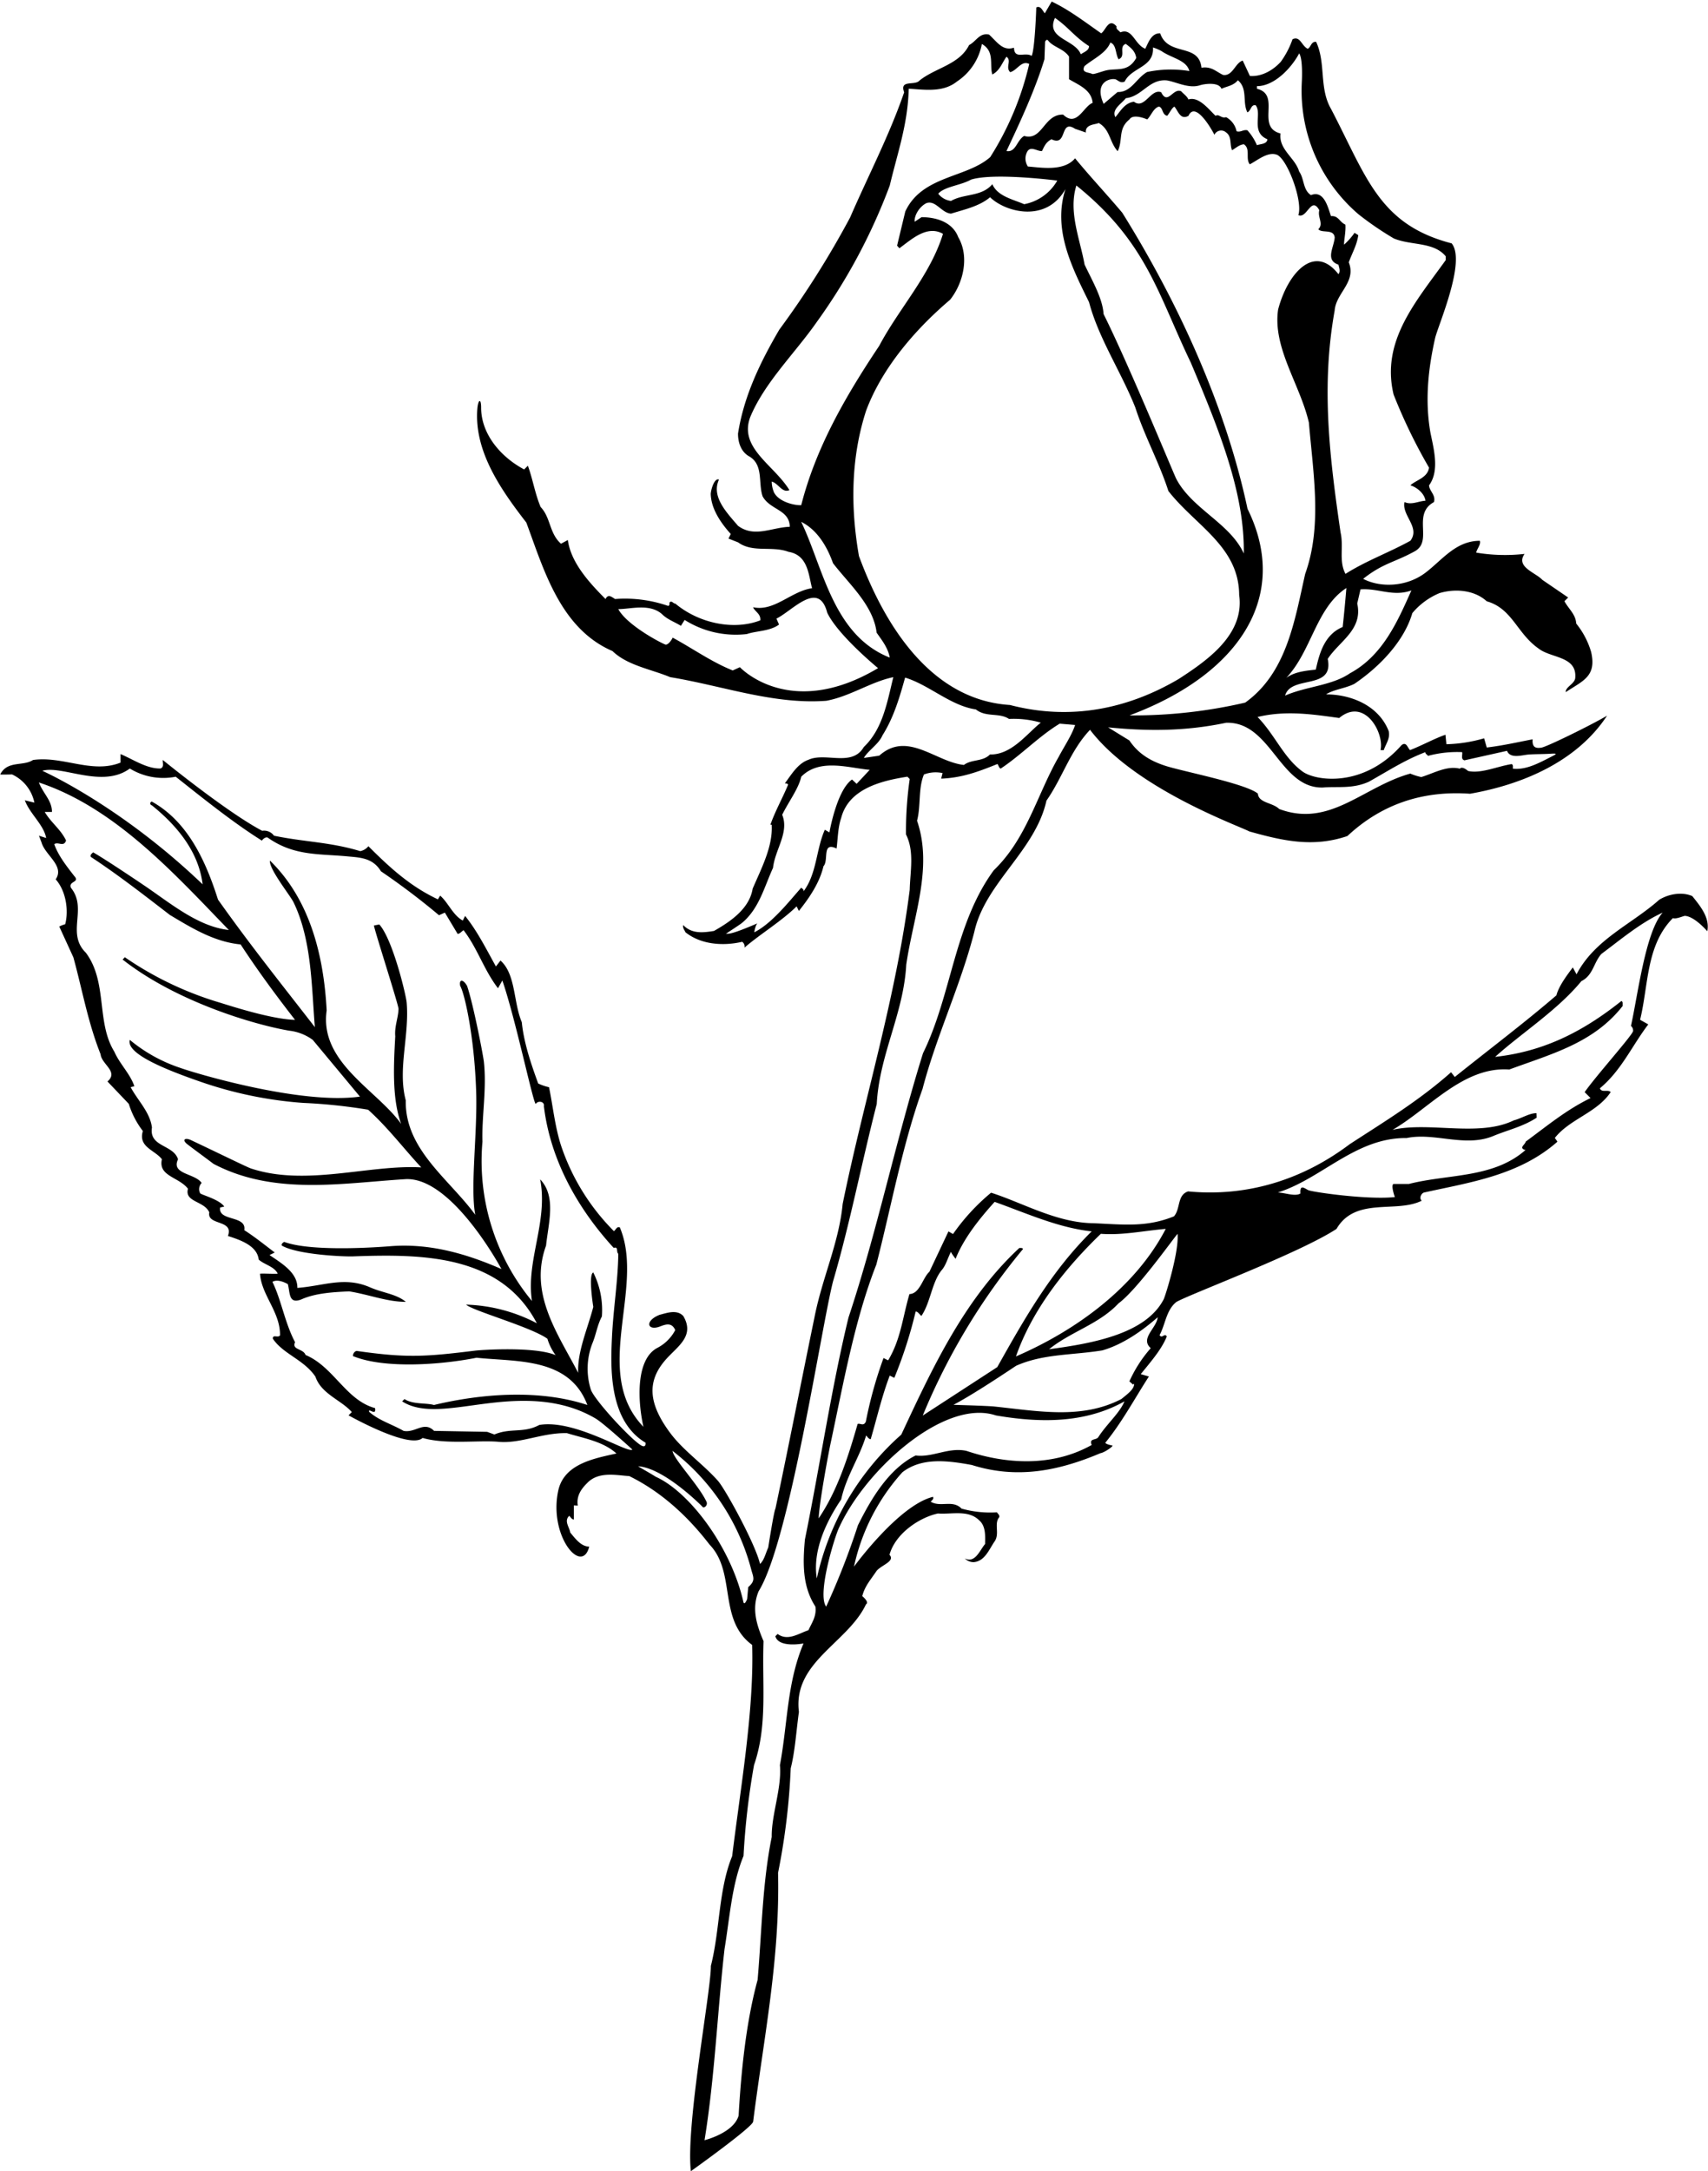 <?xml version="1.0"?>
<svg xmlns="http://www.w3.org/2000/svg" id="Layer_1" data-name="Layer 1" viewBox="0 0 458.49 581.95" width="458" height="582"><path d="M495,344.68c-2.81-1.23-6.42-.53-8.88,1-7.4,6.6-17.25,10.56-22.18,20l-1-1.85c-1.5,2-3.78,5-4.4,7.49-8.71,7.48-17.95,14.43-27.28,21.91l-1-1.27c-8.62,7.66-18.15,13.41-27.21,19.31-12.85,9.68-27.72,14.17-43.38,12.67-3,1-2,4.66-3.79,6.69-7.39,3-13.55,2.2-21.56,1.85-9.94-.09-19.18-5.55-27.54-8.19a55.79,55.79,0,0,0-10.21,11.09l-1.23-.7-5.11,10.82c-1.84,1.67-2.55,5.9-5.36,6-1.85,6.25-2.29,12.06-5.72,17.78l-1.24-.62a112.58,112.58,0,0,0-4.75,17.08c-.61,1.32-1.49.35-2.2.61-2.46,8.54-5.37,17.87-10.47,25.35.26-4.93,2.82-18.33,3.13-19.75,3.53-16.48,6.53-33.54,12.36-48.37,4.05-15.75,6.95-31.94,12.41-47.16,3.69-14.17,10.2-27.72,13.9-42.16,2.9-13.11,16.37-21.73,19.36-35.2,4.31-6.16,6.42-13.46,11.7-19,12,15.79,39.78,25.69,42.77,27.28,8.8,2.46,17,4.4,26.31,1.23,9.33-8.71,20.42-12.23,32.92-11.35,14.08-2.47,28.69-8.63,36.78-20.95-4.49,2.64-16.2,8.37-17.64,8.58s-2.51,0-2.34-2.24c-4.57.88-7.92,1.67-12.31,2.2l-.71-2.47a39.77,39.77,0,0,1-10.12,1.59l-.26-2.55c-3,1.05-6.34,2.9-9.51,4.13-.7-.7-1-2.37-2.29-1.32-10.22,11.57-23.11,9.6-26.57,7.06-5.12-3.76-7.3-9.72-12.06-14.63,7.66-1.84,14.87-.7,21.91.27,6.81-5.67,12.15,4,11.09,8.62h.88c.53-1.67,1.76-3.08,1.32-5.1-2.72-6.95-10.21-9.86-16.81-9.86,2-1.32,5.11-1.58,7.57-2.81,6.78-4.58,13.38-11.44,15.58-19a19,19,0,0,1,7.3-5.37c4.14-1.23,9.33-.88,12.68,2.2,6.86,1.94,8.09,8.62,13.9,12.67,3.34,2.64,10.38,2,9.85,7.92-.17,1.59-2.63,2.38-2.55,3.79,4.57-3.05,8.34-4.17,6.82-10.77a21.86,21.86,0,0,0-4-7.63c-.18-2.55-1.94-3.78-3.17-6l1-1-6.95-4.75c-1.76-1.94-7.22-3.43-4.75-6.95a46.84,46.84,0,0,1-13-.35c.26-1.06,1.32-2.2,1-3.17-6.45,0-10.11,5.15-14.57,8.54-5.25,4-12.37,4-16.76,1.67,5.43-4.28,8.32-4.34,13.85-7.39,5-2.74-.83-9.93,5.16-13.21.53-1.93-1.23-2.9-1.32-4.49,2.9-3.95,1.23-9.85.35-14.25-1.5-8.65-.55-17.13,1.27-25.23.73-3.27,8.41-20.62,4.45-25.46-19.52-5.06-22.84-17.81-32.38-36.08-3.26-5.63-1.32-12.23-4-18-1.41-.18-1.41,1.58-2.29,1.85-1.67-.88-2-3.52-4.05-2.55a23.46,23.46,0,0,1-3.17,6.07c-2.28,2.46-5.28,4-8.27,3.78l-1.93-4.13c-2,.61-2.66,4.13-5.15,3.87-.36,0-2.27-1.33-3-1.6a4.9,4.9,0,0,0-2.92-.34c-.71-6.77-8.89-2.9-11.09-9.24-2.38-.09-3.17,2.55-4,4.14-2.9-1.15-3.43-5.72-6.69-4.4-.35-.53-1.23-.79-1-1.59-2.12-2.46-2.91,1.06-4.14,1.85-4.31-3-8.62-6.33-13.29-8.53l-1.85,3.16c-.7-.88-1.14-2.11-2.28-1.58,0,0-.36,11.09-1.24,13-1.84-1.14-4.66,1.06-4.75-2.2-3,1-4.49-1.49-6.69-3.52-2.64-.52-3.34,1.76-5.36,2.82-2.64,5.28-9,6.07-13.29,9.5-1.23,1.5-5.46-.35-4.14,3.17-4,11.62-9.68,22.44-14.52,33.62a246,246,0,0,1-19,30.09c-5.1,8.72-9.5,17.78-11.08,27.9,0,2.38.79,4.75,2.81,6,4.14,2.2,2.55,7.21,3.79,10.82,2,3.7,7.21,3.52,7.3,8.18-4.93.18-9.5,3-13.9-.26-3.08-3.61-7.22-7.83-5.11-12.41-1.32-.53-2.24,3.08-2.21,3.95.14,3.9,2.64,7.63,5.38,10.66l-.62,1.23,2.56,1c4,2.9,9.06.88,13.55,2.55,5.28.88,5.37,6.25,6.33,9.77-5.63.79-10.12,6.34-15.84,5.1.53,1.24,2.12,1.76,1.94,3.52-7,2.73-16.37.88-22.79-4.48-.62,0-1-1-1.59-.27,0,.27.09.79-.35.88a35.29,35.29,0,0,0-14.25-1.85c-.88-.52-1.85-1.49-2.56,0-4.48-4.48-9.32-9.85-10.12-15.84l-1.84,1c-3.17-2.81-2.73-7-5.46-9.85-1.5-3.52-2.11-7.48-3.43-11.09l-1,1c-6.42-3.42-11.56-9.6-11.55-16.62,0-2.43-.75-2.24-1,.14-1,11.44,6.22,21.81,13.13,30.73,4.66,12.5,9.06,28.43,23.14,34.5,4,3.87,10.3,4.84,15.49,7,14,2.29,27.72,7.39,41.89,6.34,6.33-1.15,12-5.11,18-6.34-1.59,6.34-2.73,13.82-7.92,18.74-3.17,5.46-10.3,1.32-14.88,3.44-2.9,1-4.66,4.13-6.33,6.33.26,0,.79,0,.88.35-1.41,3.44-3.43,7-4.75,10.74h.35c.35,5.81-2.73,11.62-5.11,17.16-.88,5.37-5.89,8.8-10.38,11.35-2.82.44-5.9.88-8.27-1.58-.18.79.35,1.32.61,1.93,4.05,3.26,10,3.79,15.23,2.56a1.54,1.54,0,0,1,.61,1.58c3.79-3.34,10-7.13,14-11.09l.61,1.23c2.73-3.43,5.55-7.48,6.6-12,1.5-1.59-.53-6.69,3.52-4.75.35-2.73.35-5.64,1.23-8.19,2-7.83,10.74-10,17.78-11.09l.62.62a99,99,0,0,0-1,14.87c2.29,4.58,1.14,9.77,1,14.87-3.7,29.13-12.41,56.85-18,84.31-1,10.47-5.46,19.71-7.57,30.45-3.61,17.51-6.95,34.67-10.47,51.3-.44.79-1.94,10.47-1.94,10.47-.7,1.5-1.06,3.35-2.2,4.4-1.23-5.37-9.35-20.14-11.31-22.33-4-4.49-9.22-8.07-12.7-12.69-6.15-8.19-6.34-14.18-1.2-19.94,3.12-3.49,7.75-6.23,4.62-11.57-1.76-1.93-4.67-.74-6.34-.35-4.15,1.62-3.35,4.49.17,3.11,1.56-.61,3.09-1.06,4,1a11.33,11.33,0,0,1-4.75,4.75c-5.85,3-5.37,14.17-3.79,21.21-14.08-14.61.53-37.23-6.33-53.51-.8-.35-1.06.62-1.59,1a59,59,0,0,1-14.25-23.14c-1.59-5-2.12-10.39-3.17-15.49a13.89,13.89,0,0,1-2.91-1c-1.93-5.28-3.87-11-4.4-16.45-2.28-5.37-1.58-12.85-5.72-16.55l-1.23,1.59c-2.55-4.58-5-9.51-8.27-13.56l-.62,1.24c-2.64-1.41-3.87-4.76-6.07-6.69l-.61,1c-7.31-3.44-12.68-8.28-18.66-14.26a3.7,3.7,0,0,1-2.2,1.32c-8.1-2.46-15.14-2.46-23.14-4.14a3.28,3.28,0,0,0-3.17-1.32c-9.51-5-26.67-19-26.67-19-.09.79.44,1.84-.61,2.28-3.7.09-7.22-2.37-10.74-3.87v2.29c-7.66,3.08-15.49-1.85-23.5-.7-2.72,1.76-6.86.08-8.8,3.87.09.09,3.17,0,3.17,0a10.73,10.73,0,0,1,6,7.57l-2.56-.62c1.32,3.61,5.11,6.6,5.72,10.12l-1.93-.62.7,1.85c1,3.43,6.25,6.25,3.79,9.86,2.81,3.17,3.52,8.45,2.55,12.05a7.5,7.5,0,0,0-1.59.62l3.79,8.27c2.46,9,3.87,17.34,7.3,26,.27,2.73,4.93,4.67,1.85,7.31l5.72,6a23.29,23.29,0,0,0,3.78,7.3c-1.31,4.32,3.26,5.11,5.11,7.57-1.06,4.58,4.58,4.75,7,7.92-1,3.61,4.4,3.26,5.72,6.34-.7,3.61,6.69,1.85,5,6.33,3.25,1.06,7.83,2.56,8.27,6.34,1.41,1.32,4.22,1.85,5.1,3.78-1.32.09-3.52-.08-4.75,0,.35,5.72,5.46,10.3,5.37,16.55-.53.79-1.94-.35-1.94.88,2.73,4.13,8.36,5.63,11.44,10.21,1.59,4.66,6.87,6.24,9.77,9.5l-.88.88s16.37,9.24,19.89,6.07c6.16,1.76,14.52.62,20,1,6.07.7,12.05-2.46,18.74-2.29,4.58,1.41,9.68,2.2,13.29,5.46-5.9,1.32-13.91,2.73-15.58,9.77-2.78,12.19,6.3,23.1,8.27,15.22-2.2,0-3.78-2.2-5.1-3.78-.18-1.41-1.76-3.08-.26-4.49.35.35.7,1,1.23,1v-3.79l1.06.07c-.44-2.64,1-4.56,2.46-6,3.08-3.35,8.09-2.11,11.35-1.94,8.62,4.23,15.75,10.83,21.56,18.39,7.22,7.48,2.2,20.16,11.44,26.93.53,17.52-3.08,38-5.37,56.68-3.69,9-3.25,19.8-5.72,29.48.09,6.42-6.77,42.59-5.37,55.08,0,0,16.28-11.61,16.72-13.28,2.82-22.36,7.22-43.56,6.69-66.8A180.61,180.61,0,0,0,253,578.76c1.15-4.49,1.5-10.12,2.2-15.13-1.67-13.38,13.11-18.48,18-28.87,1-.61-1-2.2-1-2.2.71-2.73,2.2-4.31,3.79-6.69,1.14-1.58,5.19-2.64,3.52-4.4,1.58-5.72,8-10,13-11.09,3.79.27,8.19-1.05,11.09,1.85,1.85,1.59,1.58,4.4,1.58,6.34-1.4,1.58-2.64,5.28-5.45,3.87a3.28,3.28,0,0,0,2.4,1c2.9-.26,4-3.16,5.52-5.45,1.58-2.11-.18-4.84,1.32-6.6.17-.61-.35-.88-.62-1.32a28.51,28.51,0,0,1-9.5-1c-2.38-2.46-5.55-.26-8.27-1.84.35-.44.88-.71.61-1.32-9.24,2.28-21.21,18.74-21.21,18.74a55.07,55.07,0,0,1,13-25.34c5.19-4,12-3.17,18.65-1.94,12,3.78,23.06,1.67,34.5-3.17,1.14-.17,3.67-2,3.2-2.06-.8-.15-1.77-.42-1.88-.75,4.58-5.64,7.83-11.8,11.7-17.78l-2.2-.62c2.64-3.25,5.64-6.68,7-10.12-.62-1.05-1.24.71-1.94-.35,1.58-2.9,1.76-6.69,4.49-8.89,3.17-1.93,33.09-13.11,43-19.62,5.1-8.71,16-4.14,22.88-7.57-.79-.7-.09-2,.62-2.2,12.32-2.73,25.52-4.57,35.81-13.64a11.46,11.46,0,0,0-.7-1c4-5.1,11.35-6.77,15-12.32-.79-.79-2.38.27-2.91-1,5.81-4.84,8.63-11.44,13-17.16l-2.2-1.24c2.29-9.32,1.58-20,8.8-27.28.88.27,2.2-.35,3.17-.61,2.64.09,6.07,4.13,6.07,4.13C499.76,350.58,497.29,347.5,495,344.68ZM336.25,435.32c5.81.44,11.26-.79,17.42-1.32-8.18,15.75-24.11,27.28-40.21,34.23C317.86,455.65,326.66,444.56,336.25,435.32Zm59.58-119.77c4-.35,8,.44,12.4-1.58,5.2-2.91,9.6-5.81,15.14-7.92-.09.44.44.61.7,1a30.3,30.3,0,0,1,9.16-1c.17.79-.44,1.85.61,2.2l11.44-2.55c.88,2.2,4,1.14,5.72,1s4-.09,6.11-.23c1.41-.09,1.65,0,.47.6-3.52,1.78-7,3.81-10.71,3.42-.09-.35.17-1-.35-1.23-3.88.61-8.28,2.64-11.71,1.84,0,0-1.5-1.4-2.2-.61-3.42-.88-6.91,1.19-10.34,2.25a16.24,16.24,0,0,1-2.95-.93c-12.67,3.52-21.56,14.61-35.2,9.5-1.76-1.76-5.54-1.58-5.72-4.13-3.34-2.73-20.43-6-24.93-7.49-3.7-1.22-7.1-3.08-9.56-6.77l-5.72-3.52c10.73,1.06,20.76,1.06,31.68-1.23C381.92,297.78,384.21,315.82,395.83,315.55ZM375,292.76a132.63,132.63,0,0,1-31.06,3.43c29.08-10.84,43.4-31.69,31.68-55.44-6-28.27-19.15-56.27-33.62-79.46-4.31-5.11-8.62-9.68-12.67-14.61-3,3.61-9.24,2.46-12.67,2.2a3.84,3.84,0,0,1-.27-3.79c.88-1.93,2.73-.26,4.05-.35.7-1.41,1.06-2.37,2.55-3.17,4.4,2.12,2.11-5.54,6.34-2.81l2.9,1c-.26-2.29,2.73-2.12,3.43-2.56,3.08,1.68,2.91,5.2,5.11,7.57,1.49-3.08,0-6,3.17-8.53,1-1.68,4.75,0,4.75,0,1-.88,1.67-3.08,3.17-3.44,1.14.36.79,2.2,2.2,2.47.7-.79,1.14-2,1.93-2.47,1,1.15,1.59,3.7,3.79,2.47,1.87-4.13,6.38,3.91,6.95,5.1a2,2,0,0,1,3.17-.61c1.58,1.14.88,3.25,1.58,4.75,1.06-.62,1.94-1.5,3.17-1.59,1.85,1.24.35,3.88,1.58,5.37,2-1,4.84-3.52,7.31-2.55,2.81,1.23,7,12.5,5.72,16.19,2.37,1.06,3.43-5.28,5.63-1.32-.53,1.94,1.23,3.61-.27,5.11,1,1.14,4.14-.18,4.4,2.2-.17,2.64-2.64,6.07,1,7.3.18.79.62,1.85,0,2.55-6.58-8.43-13.7-.05-16.19,9.51-1.5,10.29,5.9,20.06,8.27,30.36,1.15,13.73,3.61,27.72-1,40.57C388.26,270.76,386.15,284.75,375,292.76Zm-.35-39.95c-3.68-8.2-13.95-12-18.18-20.15-.63-1.21-12.89-31-19.49-44.18-.26-4.23-3.08-9-5.1-13.29-1.23-6.86-4.4-14.17-2.2-21.21,18.89,15.22,21.88,29.15,30.71,47.52C368.21,220.05,374.87,236.65,374.62,252.81ZM324.55,152.66a13,13,0,0,1-8.89,6.34c-3-1.32-7.13-2.11-8.54-5.37-2.9,3.43-7.57,2.46-11.09,4.49a5.08,5.08,0,0,1-3.43-1.94c1.67-1.93,6-2.2,8.8-3.78C307.56,150.46,324.55,152.66,324.55,152.66ZM402.16,262c-.26,3.17-.61,7-1,10.47-4.84,2-6.24,7-7.21,11.44-2.47.27-5.63.53-7.92,2.2C392.83,278.94,394,267.33,402.16,262Zm17.43.7c-3.7,8.28-7.66,17.43-16.46,22.18-4.84,3.34-11.79,3.52-17.42,6,1.58-5.63,13.2-1.32,11.44-9.85,3.08-4.75,9.5-7.83,7.92-14.87l.88-3.79C410.7,262,414.66,264.42,419.59,262.66ZM378.14,127.32c4.66,0,9.24-4.84,11.35-8.8,1,1.49.75,6.85.7,7.77a43.69,43.69,0,0,0,15.24,35.43,84.56,84.56,0,0,0,9.45,6.46c4.62,1.95,10.72.86,13.95,4.81v1c-8,11.17-17.43,21.73-14,36.08a144.3,144.3,0,0,0,9.51,19.62c-.35,2.73-3.52,3.35-5,4.75,1.94.62,3.79,2.29,4.05,4.14-1.85.09-3.78,1.23-5.63.35-.79,3.61,4.31,6.78,1.58,10.39-5.54,3.08-11.88,5.37-17.42,8.89-1.85-3.44-.44-7.22-1.32-11.09-2.91-20-5.28-39.07-1.59-59.58.36-4.75,5.9-7.66,3.79-12.94.88-2.46,2.2-4.66,2.55-7.3l-1-.62a18.27,18.27,0,0,1-2.81,3.17c-.09-.88.52-3.52.35-5.37-1.59-.7-1.85-2.46-3.87-2.28-.88-2.64-1.94-7-5.37-5.64-2.2-1.4-1.76-4.4-3.17-6.33-1.06-3.7-5.54-5.9-5-10.21-6.77-1.76.27-10.38-6.33-12Zm-15.05-.3c.56-.2,4.75-1,5.54,1,1.5-.7,3.17-.79,4.4-2.29,2.73,2.29,1.15,5.9,2.56,8.63,1.05-.53.88-2.11,2.2-1.94,1.84,2.29-1.41,7.22,3.16,9.15-.08,1.32-1.84,1.24-2.81,1.59a14.34,14.34,0,0,0-2.55-4c-1.15-.26-1.76.62-2.91.26a5.59,5.59,0,0,0-2.81-3.78c-1.24.44-2-1-2.82-.35-2-1.94-4.58-5.28-7.3-4.4-.36-.88-1.32-1.5-1.94-2.2-2.2-1-3.61,3.87-5.37.26-2.81-1.05-4.4,4.67-7.3,2.55-2.47.27-3.7,2.64-5,4.14-1.05-2.11,1.59-3.52,2.82-5.1,4.4-.44,6.25-5.28,11.09-4.76C356.92,126.33,360.06,128.11,363.09,127Zm-12.85-10.09a12.35,12.35,0,0,1,2.33,1c2.71,1.89,6.66,2.36,7.44,5.33a31,31,0,0,0-11.35.26c-3,1.76-4.23,5.46-7.92,5.37L337,132.07c-2.82-6.21,2.33-7.07,3.37-6.51.67.36,1.24,1,2.27.53C344.52,122.21,350.59,122.3,350.24,116.93Zm-11.44-1.32c1.67.62,1.32,3,2.2,4.49,2.11-.79-.09-3.34,1.94-4.13,1.32,1,2.55,1.93,2.81,3.78-2.24,4-5.33,2.62-8.25,3.38-1,.25-3.2,1.08-3.55.91-1.11-.51-3-.29-2.1-2.09C334,120.1,337.66,118.52,338.8,115.61ZM323.93,109c3.61,2.47,5.28,5.11,9.15,7.57,0,1.23-1.41,1.59-2.2,2.2C329.21,114.65,321.38,114.65,323.93,109Zm-2.82,11.09.17-4.7s.38-.88.83-.3c1.35,1.76,4.22,2.19,5.6,4.3v6.07c2.64,1.58,6,2.82,6.34,6.34-2.46.88-4.22,6.68-7.92,3.16-5.19-.17-5.54,7.13-10.47,5.72-2,1.15-2.2,4.49-4.75,4.05C314.69,136.73,318.56,128.37,321.11,120.1Zm-72.6,116.25a7.82,7.82,0,0,1-.61-2.9c1.76.44,2.81,3.17,4.75,2.29-4.22-6.87-13.73-11.36-10.47-19.72,3.87-9.24,12-17.07,17.77-25.34A155.19,155.19,0,0,0,279.58,154c2.11-8.89,4.84-16.37,5.1-26,4.31.27,9.24,1.06,12.94-1.93A15.44,15.44,0,0,0,304.31,116c3.52,2,2,5.54,2.81,8.18,2-1,2.64-3.17,3.79-4.75,1.49,1-.36,2.81,1,4.13,1.85-.44,3-3.25,5.11-2.2a80.42,80.42,0,0,1-10.47,25c-6.34,5.63-18.31,4.92-22.8,14.6l-2.2,9.16.62.7c3.17-2.29,7.39-6.34,11.7-3.87C290.49,178,282,187.07,276.76,197c-9,13.47-17,27.28-20.94,42.77C254,239.87,249.83,238.9,248.51,236.35Zm-9.15,46.91-1.93.88c-5.72-2.29-10.74-5.9-16.11-8.8-.37.68-1,1.71-1.81,1.89-.33.08-10.33-5-12.8-9.55,3.35,0,8.36-1.58,11.71,1.32,1.49,1.5,3.43,2.11,5.1,3.17l1-1.59a25.71,25.71,0,0,0,16.72,3.79c2.46-.88,6.16-.71,8.62-2.55l-.7-1.59c4.31-2.11,11.35-10.47,13.64-1.58,2.9,6.07,13.64,14.87,13.64,14.87C252.72,297.65,239.36,283.26,239.36,283.26Zm16.46-39c4.4,2.2,7,6.78,8.53,11.09,4.23,5.54,10.83,11.26,11.71,18.66,1.49,2.11,3.08,4.13,3.52,6.68C264.27,274.63,261.71,256.41,255.82,244.27Zm15.49,9.15c-2.2-12.58-2.29-26,1.93-39,4.31-11.53,13.29-21.91,22.53-29.75,3.52-4.4,5.28-11.52,2.2-16.8-1.5-4-5.81-5.37-9.86-5.37l-1.84,1.23c-.18-1.5,1.14-4,3.16-5,2.47-.88,4.05,2.64,6.6,2.82,3.7-1.14,7.66-2,10.48-4.4,4.1,4,15.08,7,20.24-2.2-3.52,10.91,1.84,21.21,6.33,30.36,2.55,9.68,8.63,18.74,12.41,28.25,2.46,7.65,6.42,14.78,8.89,22.44,7.3,9.33,18.92,14.87,19,27.9,1.49,10.64-8.63,17.6-16.2,22.52-13.55,8-28.95,11.27-45.32,7C289.47,292,277.34,269.75,271.31,253.42Zm-.62,61.16-1.24-1.16c-4.13,2.91-6.06,14.19-6.06,14.19l-1.24-.71c-2.37,5.37-2.11,11.71-5.72,16.55.18-.53-.35-.71-.61-1C252.65,346,248,352,243.22,354.4c0-.35.45-2.24.89-2.42-7.64,3.29-7.74,2.73-8.53,2.82,0,0,3.77-2.44,4.35-2.92,4.62-3.85,6-9.76,8.32-14.77.53-4.93,4.4-9.5,2.46-14.25,1.68-3.44,4.4-7,5.11-10.21,4.93-5,12.58-2.38,18.39-1.85Zm6.07-7.56-4.13.61c1.14-2,4-3.69,5-6.07,3-4.75,4.58-10.12,6.07-15.49,6.43,1.94,12.24,7.57,19,8.54,2.73,2.2,6.25.79,8.89,2.55a26,26,0,0,1,8.54,1c-3.61,2.81-7.84,8.71-13.64,8.53-1.94,2-4.93,1.24-7,2.82C291.9,308.69,284.33,300.24,276.76,307ZM75.59,310.45a17.2,17.2,0,0,0,12.32,2.2c7,5.54,15.4,12.32,23.15,17.16.09-.27.92-1.09,1.53-.83,6.84,4.84,13.34,4.35,20.91,5,3.6.36,7.21.27,9.5,4.05a192.13,192.13,0,0,1,15.58,11.79l1.58-.7,3.43,5.72c.71-.09,1.06-.7,1.59-1,3.78,4.93,5.45,10.65,9.24,15.58l1.17-2.09c3.5,10.16,8.16,32.45,8.95,33.15.61-1,2.46-.7,2.2.62,1.76,14.52,9.15,27.54,18.74,38,1.32-.44.62,1.06,1.23,1.59-.06,7-1.34,14.86-1.69,22.3-.36,7.74-1.05,22.41,9,28.39,0,0,.27,1.72-1.45.56-3.15-2.13-12.35-12.17-13.23-14.82a18.76,18.76,0,0,1,.42-12.41c1-2.37,1.32-4.93,2.55-7.21A22.57,22.57,0,0,0,200,445.7c-1.41.53,0,9.24,0,9.24-1.5,5.81-4.32,12-4.05,17.69-5.55-10.65-13.29-21.29-8.63-34.14.62-6,2.82-13.2-1.58-17.78,2.2,11.35-3.87,21.83-2.2,32.65a58.91,58.91,0,0,1-13.29-42.77c-.21-6.83,1.18-14.12.38-21.45-.19-1.74-2.84-15.51-4.51-20.35-1.06-1.85-2.2-1.85-1.85,0,1.11,1.82,3.8,13.26,4.29,28.36.37,11.2-1.63,25.69-.24,33.07-7-9.6-18.92-17.52-18.66-30.72-2.22-8.31,1-17.27.25-26.2-.16-2-3.74-17-7.35-21l-1.44.28c.18,1.41,6.63,21.38,6.6,22.39-.07,2.37-1.12,4.76-.88,7.35-.44,7.92-.88,16.81,1.59,23.5-6.69-9.24-22-16.54-20-30.45-.79-14.78-4.49-29.74-15.22-40.21-.35,2.2,5.46,9.38,6.34,11.21,4.93,10.19,4.82,22.82,5.71,33.49-9.15-11.79-17.33-22-26-34.23-3.16-9.95-7.92-20.86-17.77-26.31a.51.51,0,0,0,0,1c6.69,5.37,12.58,12.41,13.64,21.21C72.91,320.26,52.1,311.06,52.1,311.06,57.38,309.48,68.2,315.9,75.59,310.45ZM185.51,486.62c-4.23,2.29-7.66.71-12.06,2.56l-1.94-.71-14.25-.26c-2.73-2.73-4.93.61-8.19,0-3.25-1.85-6.51-2.73-9.24-5.11-.35-1.23,2,1.32,1.59-1-7.83-2.12-11.09-11.09-18.66-14.26-.61-1.76-3.78-1.32-2.81-3.43-2.73-5.11-3.7-11.35-6.08-16.19,1.15-.71,2.91-.09,4.14.61.62,2.38.18,5.37,3.52,4.14,3.87-1.76,8.71-2,12.94-2.2,5.45.88,10.12,2.81,15.22,2.81-2.73-2.2-6.25-2.37-9.86-4-6.77-2.82-12.23-.27-19.27.26.09-4.14-4.39-6.7-7.47-8.82l1.4-.68c-2.64-2-5.28-4.14-8.18-6,.7-4.05-7.08-2.29-6.47-6.08l1.1-.25c-1.32-1.94-6.21-3.16-6.47-3.57a2.38,2.38,0,0,1,.4-2.77c-1.85-2.64-8.28-2.29-6.34-6.34-1.23-4-7.83-3.25-7-8.53-.53-4.14-3.79-7.22-5.72-10.83l1-.26c-1.14-3.34-4-6.07-5.36-9.24-4.93-7.92-1.76-18.66-7.66-26.58-5.37-5.28.53-11.79-4-17.42-.79-1.85,2.55-1.41.88-3.17-2.11-2.73-4.22-5.37-5.37-8.53,1-.8,2.56.88,3.17-1-1.41-3-4-4.75-5.72-7.66h1.94c0-3.08-2.29-4.84-3.52-7.92,20.5,6.78,36.43,24.55,51,39.6-8-.9-15-6.65-22.12-11.55-1.19-.81-10.62-7.19-14.31-9.3-.36.35-.88.7-.62,1.23,7,4.57,14.26,10.21,21.21,15.57,5.9,3.52,11.88,7.22,19,7.92,4.49,6.87,9.41,13.56,14.61,20.24-6.73-.17-18.42-4.12-20.77-4.8a90.27,90.27,0,0,1-24.91-12l-.61.61c14.23,11.19,34.87,17.39,44.67,19.09a13.24,13.24,0,0,1,6.37,2.47l12.67,15.23c-15.78,2.23-44.15-6.23-48.29-7.73a41.67,41.67,0,0,1-13.49-7.5c-1,3.55,8.52,7.61,18.81,11.18a107.55,107.55,0,0,0,27.69,5.74,144.38,144.38,0,0,1,17.48,1.83c5.37,4.84,9.5,10.38,14.26,15.48-13.93-.81-30.92,5.17-45.67.3-1.1-.37-6.39-3-16.11-7.61-1.66-.79-2.53-.08-1,1.1,2.3,1.78,4.71,3.5,7,5.25,16.2,8.53,34.41,5.19,51.31,4.13,12.58-1,26,24.11,26,24.11-8.93-3.9-18.93-7-29.82-6.13-1.14.09-20.78,1.73-28.53-1.17-.26.26-.79.44-.61,1,4.22,2.46,16.75,3,19.16,2.9,18.77-.68,39.63-.45,49.3,17.95a43.63,43.63,0,0,0-19-5c1.85,1.67,17.43,6,21.83,9.15a14.42,14.42,0,0,0,2.2,4.4c-5.72-2.38-20-1.4-21.55-1.21-13.43,1.66-18.39,2-31.73.1-.79-.12-1.58,1.53-.78,1.49,8.24,3.26,23.08,2.26,32.85.32,10.73,1.15,24.9-.17,29.74,12.68-13.11-4.32-28.6-3-41.18,0-2.2-.62-5.63-.09-7.92-1.59l-.62.62c4.15,2.69,9.92,2.19,15,1.59,9.53-1.13,24.2-4.47,36.91,3,2.21,1.3,9.89,8.34,9.89,8.34C209.34,494.4,195,485,185.51,486.62Zm56.08,43.53-.29,3.2s-.71,1.85-1,.8c-3.32-14.75-14.48-29.56-23.52-33.62-1.58-1-3.16-1.85-4.75-2.82,7,.44,17.16,10.74,17.16,10.74.44.79,1.66-.25,1.2-1.23-2.15-4.55-8.83-11.4-9.12-13.64a59.09,59.09,0,0,1,21.21,32.15C243.06,527.68,243.48,528.48,241.59,530.15Zm16.16,11.56c-2.64.88-5.54,3-8.27,1l-.61.62c.88,3.16,7.21,2,7.56,1.93-4.48,10.65-4.22,21.39-6.33,32.65.53,6.16-2.29,13.29-2.2,19.27-2.55,12.68-2.64,25.17-3.79,38.37-3.08,11.27-4.4,24.29-5.1,36.43-1.32,4.67-9.15,6.6-9.15,6.6,2.73-16.63,3.52-35.2,5.37-51.3,1.4-8.45,1.93-17.25,5.1-25a198.15,198.15,0,0,1,2.82-24.38c3.69-10.73,2.11-21.3,2.55-33.26-1.85-4.32-3.26-8.72-1.32-13.38,8.36-13.46,16.89-71.37,20-83.25,4.49-15.31,7.66-31.77,11.71-47.52.7-13.29,7.21-24.2,7.92-37.4,1.93-13.2,7.21-26,2.9-38.63,1.06-4,.27-8.62,1.85-12.41a8.87,8.87,0,0,1,5-.38l-.38,1.5c5.51-.24,9.65-1.73,15.1-3.93.35.35.35,1,.88,1.23,5.46-3.61,10.3-8.71,15.84-12.06l4.14.35c-.88,2.73-2.91,5.72-4.4,8.54-5.81,10.12-8.54,21.91-17.43,30.45-10.64,14.52-11.26,33.35-19,49.1-7.4,23.76-12.32,47.87-20,70.93-4.58,18.83-7.66,39.78-11.7,59.58-.62,6.68-.62,12.67,2.81,18C260,537.93,258.63,539.78,257.75,541.71Zm8.8-35.11c1.32-6.16,4.93-11.26,6.69-17.16.35.35.71,1,1.23,1,1.68-5.72,3-11.53,5.11-17.07l1.23.61a119.63,119.63,0,0,0,5.72-17.77c.53-.18,1.21,1,1.56,1.14,2.47-3.7,2.75-8.89,5.39-12.23,1.15-1.23,1.67-3.35,2.55-5-.08.27,1.23,1.91,1.23,1.91,2.2-5.54,6.43-10.8,10.48-15.28,8.62,3.08,17.07,6.95,26.05,7.92-10.83,10.64-18.13,23.58-25.35,36.43l-20,13a173.21,173.21,0,0,1,26.92-44.7c-.17-.35-.61-.27-1-.27-14.79,13.73-23.41,32.39-31.68,50.08A72.18,72.18,0,0,0,260,527.81C258.81,520.42,262.51,512.58,266.55,506.6Zm69.08-16.81c-.52,1.06-2.64.27-1.84,2.2-10.3,5.81-22.62,5.28-33.62,1.59-4.75-1.06-9.15,1.84-13.64,1.23-7.39,3.69-12.14,12-15.49,18.74a200.44,200.44,0,0,1-8.53,21.83c-2.47-3.35,2.22-18.4,3.31-20.85,6.87-15.55,28.34-35.13,42.27-30.46,11.7,2,23.85,2.2,34.5-3.78C341.27,483.46,337.92,486.27,335.63,489.79Zm14-23.76a35.26,35.26,0,0,0-5.72,8.89l1,.88.27-.26c.09,1.49-1.94,2.9-3.43,4.13-10.61,5.5-22.22,3.25-34.12,2-1.82-.19-10.94-.45-10.94-.45,4.66-2.47,11.26-6.78,16.81-10.48,7.3-3.25,15.05-2.81,23.14-4.13,5.55-1.59,10.74-5.28,14.87-8.89C351.21,460.66,346.72,463.39,349.63,466Zm3.48-13.12c-4.76,9.13-18.51,11.76-30.76,13.39,5.89-4.76,13.37-6.69,18.65-12.32,4.84-3.52,14.43-17,15.84-18.66C357.28,440.16,353.54,452.09,353.11,452.91Zm125.44-73.38a1.61,1.61,0,0,1,.57,1.38c-.22,1.18-10,12.08-13,16.39l1.58,1.59c-6.51,3.17-11.44,7.3-17.42,11.7-.09.79-1.85,1.59-.26,2.2h.26c-8.63,7.66-20.68,6.43-31.33,9.15h-4.14c-.79.36.36,3.52.36,3.52-7.31.8-22.38-1.37-23.3-1.88-1.26-.7-2.2-1.43-2.05.92-1.41.88-4-.18-6.07-.27,11.79-3.69,20.94-14.78,34.58-14.61,7.57-1.58,15.76,2.64,23.41-.61,3.87-1.59,7.89-2.48,11.5-4.86l-.06-1.21c-1.93,0-4,1.4-6.07,1.93-9.42,4.58-22.7.27-32.56,2.55,9.77-5.63,19-17.07,31.33-16.19,11.44-4.22,22.7-7.13,30.45-17.07-.09-.44.17-1.06-.35-1.32-10.51,8.37-20.95,13.56-33.89,15,7-6.34,16.72-12.5,23.15-20.33,3.17-1.58,3.26-4.93,5.37-7.3,5.1-3.79,10.47-8.36,16.45-11.09C482.43,354.32,480.4,371.26,478.55,379.53Z" transform="translate(-40.74 -104.53)"/></svg>

